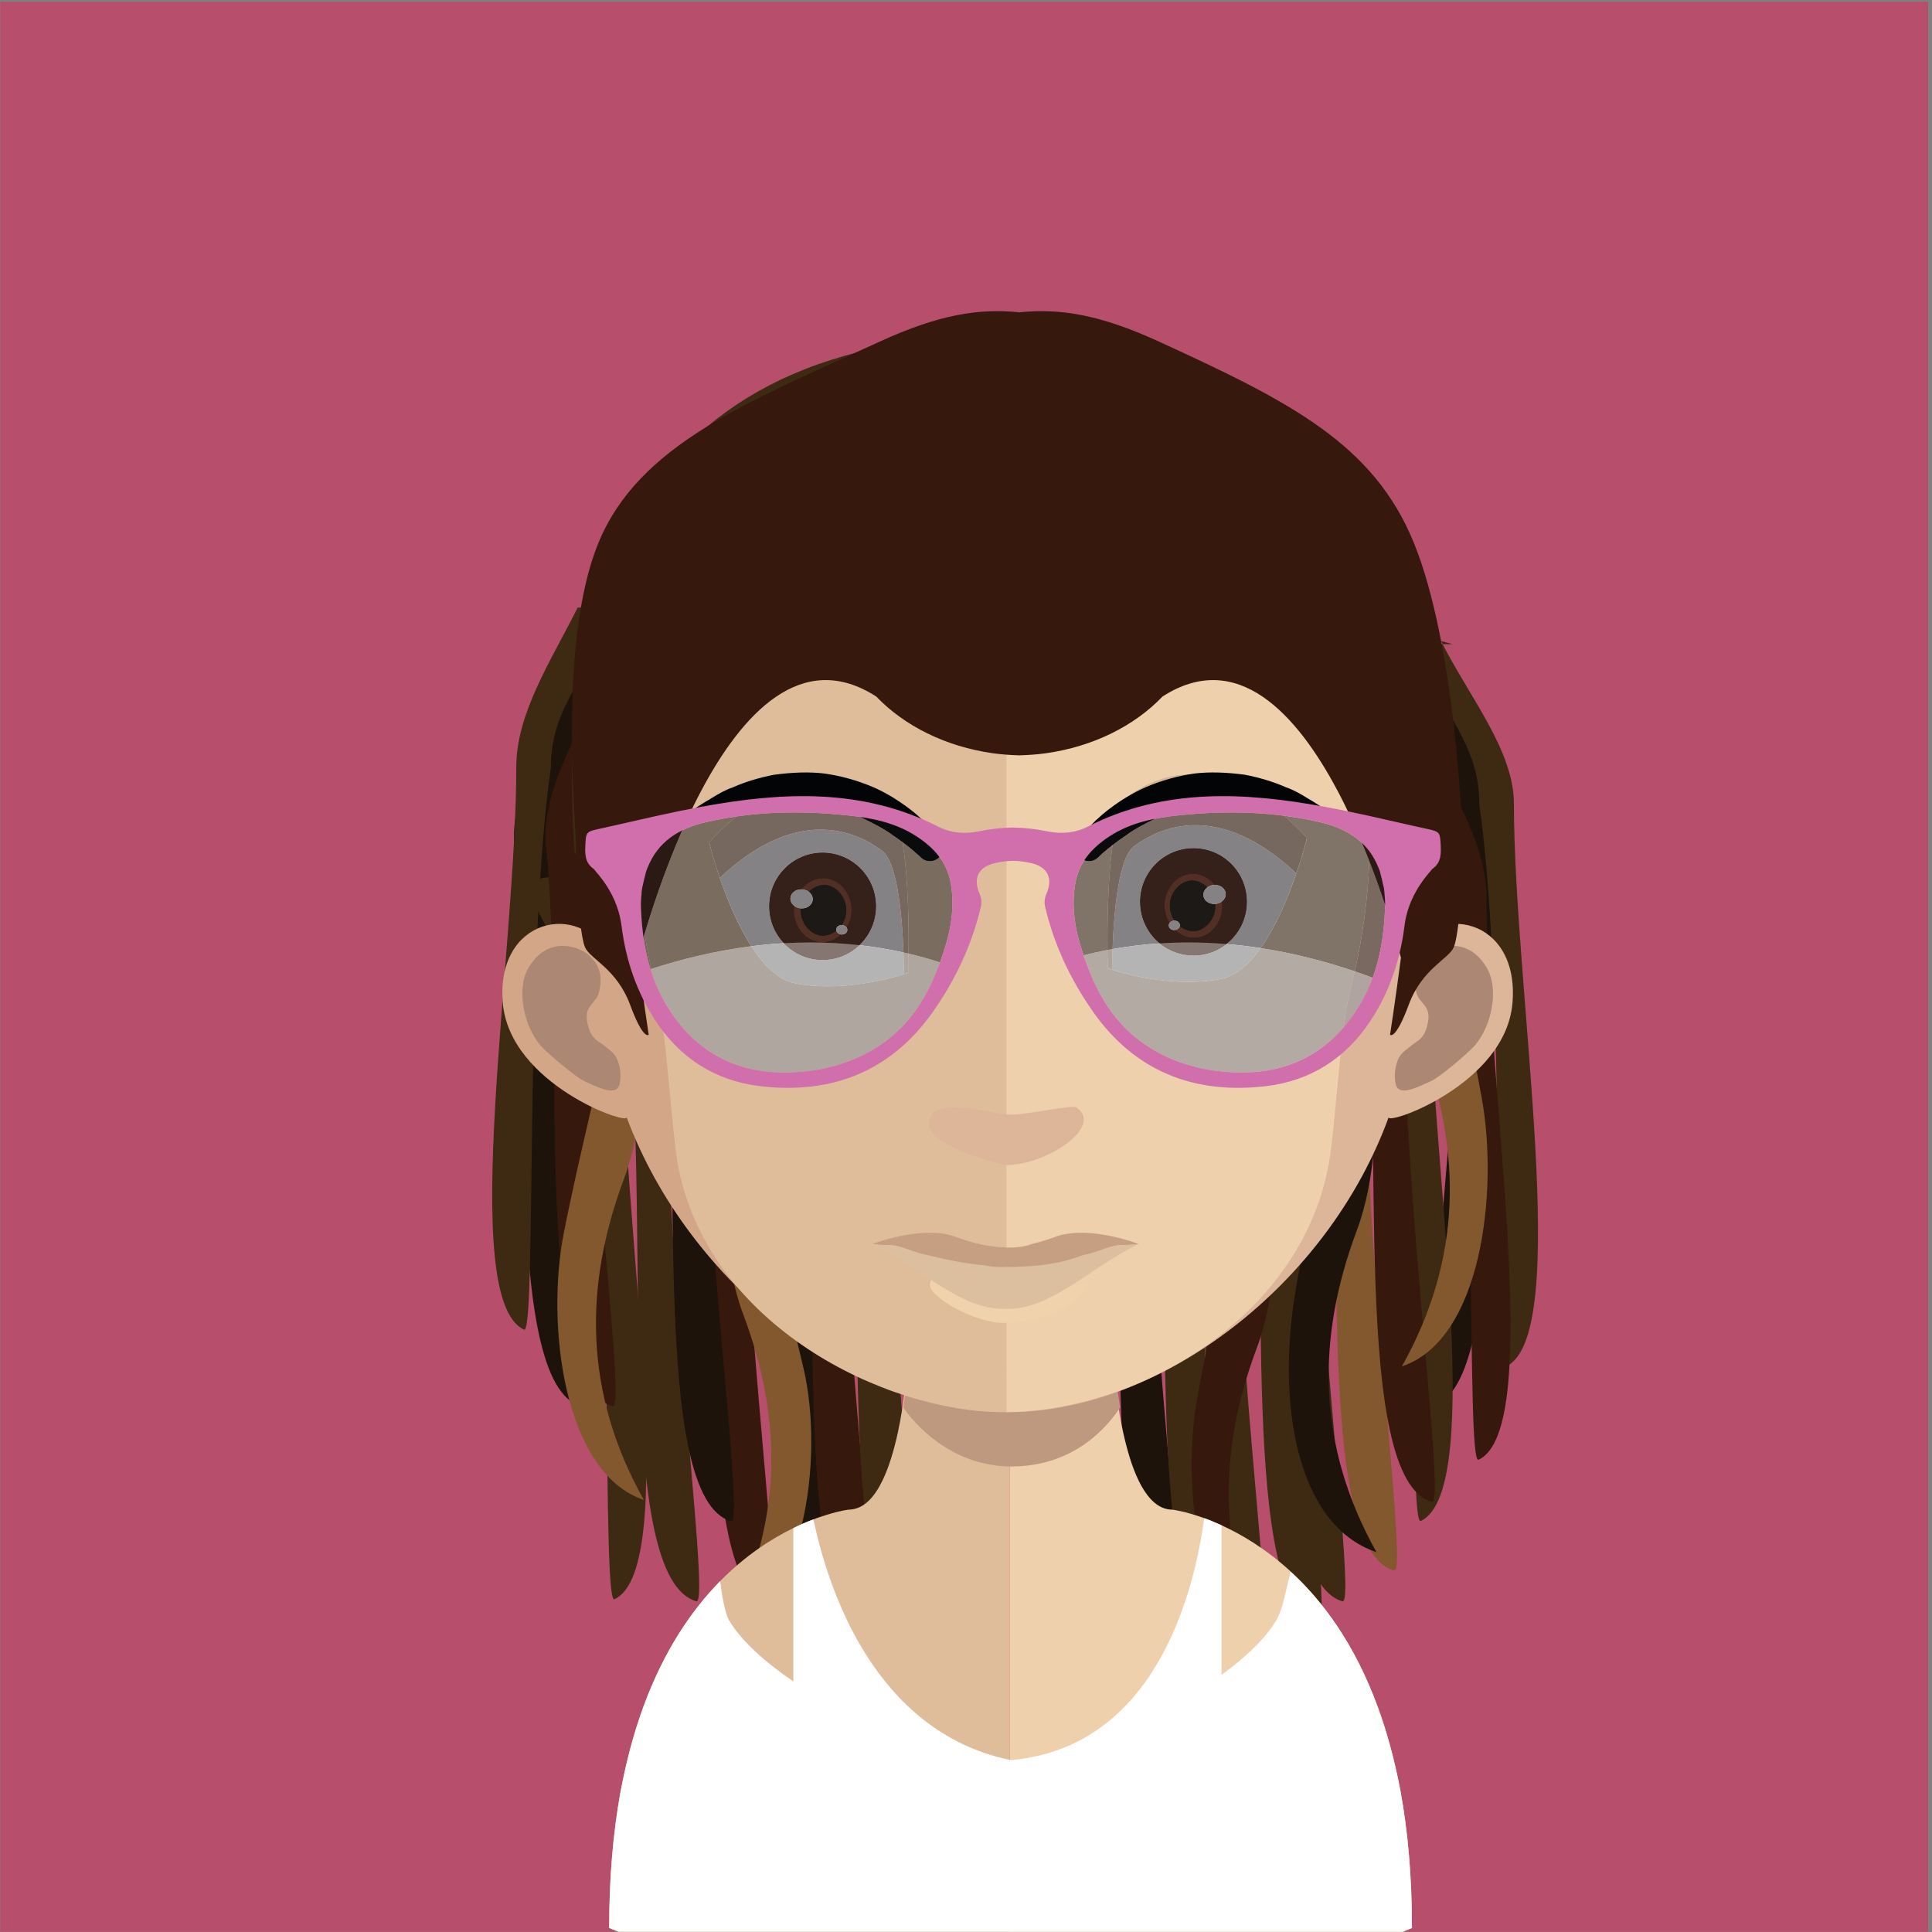 <?xml version="1.0" encoding="UTF-8" standalone="no"?><!DOCTYPE svg PUBLIC "-//W3C//DTD SVG 1.1//EN" "http://www.w3.org/Graphics/SVG/1.1/DTD/svg11.dtd"><svg width="100%" height="100%" viewBox="0 0 300 300" version="1.1" xmlns="http://www.w3.org/2000/svg" xmlns:xlink="http://www.w3.org/1999/xlink" xml:space="preserve" style="fill-rule:evenodd;clip-rule:evenodd;stroke-linejoin:round;stroke-miterlimit:1.414;"><rect x="0" y="0" width="300" height="300" fill="#808080" stroke="none"/><g id="_25"><rect x="0.04" y="0.275" width="299.359" height="299.705" style="fill:#b74f6c;fill-rule:nonzero;"/><path d="M88.47,105.86c-3.99,8.74 -9.4,17.49 -8.57,25.74c2.97,28.92 -2.25,83.21 10.34,86.78c2.41,0.7 -5.93,-57.84 -4.07,-87.26c-0.85,-8.24 3.57,-12.88 7.54,-21.63c-0.43,-4.14 -0.43,-4.14 -5.24,-3.63Z" style="fill:#1d130b;fill-rule:nonzero;"/><path d="M224.16,105.86c3.99,8.74 9.4,17.49 8.55,25.74c-2.97,28.92 2.24,83.21 -10.33,86.78c-2.4,0.7 5.94,-57.84 4.06,-87.26c0.86,-8.24 -3.55,-12.88 -7.54,-21.63c0.42,-4.14 0.42,-4.14 5.26,-3.63Z" style="fill:#1d130b;fill-rule:nonzero;"/><path d="M89.7,94.344c-4.17,8.306 -9.53,16.436 -9.53,24.736c0,29.07 -9.17,82.55 1.2,87.39c1.99,0.93 0,-58.16 4.16,-87.22c0,-8.3 4.17,-12.44 8.31,-20.766c0,-4.14 0,-4.14 -4.14,-4.14Z" style="fill:#3e2a12;fill-rule:nonzero;"/><path d="M223.77,99.542c4.14,8.328 11.31,16.938 11.31,25.238c0,29.06 9.17,82.53 -1.2,87.39c-2.01,0.9 0,-58.16 -4.17,-87.22c0,-8.3 -4.14,-12.46 -8.3,-20.76c0,-4.163 0,-4.163 4.16,-4.163" style="fill:#3e2a12;fill-rule:nonzero;"/><path d="M212.31,124.06c4.16,8.33 9.52,16.46 9.52,24.76c0,29.06 9.17,82.53 -1.22,87.36c-1.99,0.93 0,-58.13 -4.14,-87.19c0,-8.3 -4.16,-12.46 -8.3,-20.76c0,-4.17 0,-4.17 4.14,-4.17Z" style="fill:#3e2a12;fill-rule:nonzero;"/><path d="M87.1,136.21c4.16,8.3 9.53,16.45 9.53,24.75c0,29.07 9.16,82.53 -1.21,87.37c-2.01,0.92 0,-58.13 -4.16,-87.2c0,-8.3 -4.16,-12.46 -8.3,-20.76c0,-4.16 0,-4.16 4.14,-4.16Z" style="fill:#3e2a12;fill-rule:nonzero;"/><path d="M221.29,114.56c4.16,8.3 9.52,16.43 9.52,24.76c0,29.06 9.17,82.52 -1.22,87.35c-1.99,0.94 0,-58.12 -4.14,-87.19c0,-8.32 -4.16,-12.46 -8.31,-20.76c0,-4.16 0,-4.16 4.15,-4.16Z" style="fill:#36180c;fill-rule:nonzero;"/><path d="M93.35,105.86c-3.99,8.74 -9.4,17.49 -8.55,25.74c2.97,28.92 -2.27,83.21 10.35,86.78c2.41,0.7 -5.96,-57.84 -4.11,-87.26c-0.84,-8.24 3.58,-12.88 7.57,-21.63c-0.42,-4.14 -0.42,-4.14 -5.26,-3.63Z" style="fill:#36180c;fill-rule:nonzero;"/><path d="M106.36,136.12c-3.99,8.77 -9.42,17.49 -8.58,25.75c2.98,28.94 -2.23,83.2 10.35,86.78c2.41,0.69 -5.93,-57.82 -4.07,-87.24c-0.85,-8.26 3.55,-12.88 7.54,-21.65c-0.43,-4.12 -0.43,-4.12 -5.24,-3.64Z" style="fill:#3e2a12;fill-rule:nonzero;"/><path d="M117.85,136.99c-3.97,8.77 -9.4,17.49 -8.55,25.75c2.98,28.92 -2.24,83.2 10.35,86.77c2.4,0.7 -5.96,-57.83 -4.08,-87.24c-0.87,-8.26 3.55,-12.88 7.54,-21.65c-0.42,-4.11 -0.42,-4.11 -5.26,-3.63Z" style="fill:#36180c;fill-rule:nonzero;"/><path d="M214.71,131.37c-3.98,8.75 -9.39,17.49 -8.55,25.75c2.98,28.92 -2.24,83.21 10.33,86.77c2.41,0.68 -5.93,-57.83 -4.05,-87.26c-0.87,-8.25 3.54,-12.88 7.54,-21.63c-0.42,-4.13 -0.42,-4.13 -5.27,-3.63Z" style="fill:#83582e;fill-rule:nonzero;"/><path d="M111.73,123.68c-4,8.75 -9.4,17.49 -8.56,25.75c2.98,28.92 -2.26,83.21 10.35,86.78c2.41,0.69 -5.96,-57.84 -4.1,-87.26c-0.84,-8.24 3.57,-12.89 7.56,-21.63c-0.42,-4.14 -0.42,-4.14 -5.25,-3.64Z" style="fill:#1d130b;fill-rule:nonzero;"/><path d="M203.02,139.9c-4,8.77 -9.4,17.51 -8.56,25.75c2.98,28.94 -2.24,83.2 10.35,86.8c2.41,0.67 -5.94,-57.84 -4.08,-87.26c-0.86,-8.26 3.55,-12.89 7.55,-21.65c-0.43,-4.12 -0.43,-4.12 -5.26,-3.64Z" style="fill:#3e2a12;fill-rule:nonzero;"/><path d="M206.69,136.12c-3.99,8.77 -9.42,17.49 -8.56,25.75c2.96,28.94 -2.25,83.2 10.33,86.78c2.41,0.69 -5.93,-57.82 -4.07,-87.24c-0.84,-8.26 3.57,-12.88 7.54,-21.65c-0.42,-4.12 -0.42,-4.12 -5.24,-3.64Z" style="fill:#3e2a12;fill-rule:nonzero;"/><path d="M194.42,144.32c-3.97,8.77 -9.4,17.49 -8.53,25.75c2.95,28.94 -2.26,83.2 10.33,86.79c2.4,0.68 -5.94,-57.85 -4.08,-87.26c-0.85,-8.26 3.57,-12.88 7.56,-21.65c-0.44,-4.12 -0.44,-4.12 -5.28,-3.63Z" style="fill:#3e2a12;fill-rule:nonzero;"/><path d="M129.78,144.32c-3.99,8.77 -9.4,17.49 -8.55,25.75c2.98,28.94 -2.24,83.2 10.35,86.79c2.41,0.68 -5.95,-57.85 -4.08,-87.26c-0.84,-8.26 3.57,-12.88 7.55,-21.65c-0.43,-4.12 -0.43,-4.12 -5.27,-3.63Z" style="fill:#1d130b;fill-rule:nonzero;"/><path d="M133.4,141.72c-4,8.77 -9.4,17.49 -8.56,25.75c2.98,28.94 -2.24,83.2 10.33,86.77c2.41,0.7 -5.94,-57.81 -4.08,-87.23c-0.84,-8.26 3.57,-12.89 7.56,-21.65c-0.41,-4.12 -0.41,-4.12 -5.25,-3.64Z" style="fill:#36180c;fill-rule:nonzero;"/><path d="M140.35,141.72c-4,8.77 -9.4,17.49 -8.58,25.75c3,28.94 -2.22,83.2 10.35,86.77c2.41,0.7 -5.93,-57.81 -4.08,-87.23c-0.84,-8.26 3.57,-12.89 7.56,-21.65c-0.42,-4.12 -0.42,-4.12 -5.25,-3.64Z" style="fill:#3e2a12;fill-rule:nonzero;"/><path d="M181.11,141.72c-3.99,8.77 -9.4,17.49 -8.55,25.75c2.98,28.94 -2.24,83.2 10.33,86.77c2.42,0.7 -5.94,-57.81 -4.08,-87.23c-0.85,-8.26 3.57,-12.89 7.56,-21.65c-0.42,-4.12 -0.42,-4.12 -5.26,-3.64Z" style="fill:#1d130b;fill-rule:nonzero;"/><path d="M188.1,141.72c-3.97,8.77 -9.4,17.49 -8.53,25.75c2.96,28.94 -2.26,83.2 10.33,86.77c2.41,0.7 -5.94,-57.81 -4.08,-87.23c-0.84,-8.26 3.57,-12.89 7.56,-21.65c-0.44,-4.12 -0.44,-4.12 -5.28,-3.64Z" style="fill:#3e2a12;fill-rule:nonzero;"/><path d="M220.57,120.71c-3.97,8.76 -9.4,17.48 -8.54,25.74c2.96,28.92 -2.26,83.21 10.33,86.77c2.41,0.7 -5.93,-57.83 -4.07,-87.23c-0.85,-8.26 3.57,-12.89 7.56,-21.65c-0.44,-4.12 -0.44,-4.12 -5.28,-3.63Z" style="fill:#36180c;fill-rule:nonzero;"/><path d="M96.88,120.79c3.1,24.92 -4.35,45.41 -9.32,70.61c-2.85,14.37 0,37.37 12.42,41.51c-9.32,-16.6 -9.32,-33.2 -3.1,-49.83c6.21,-16.6 0,-37.37 6.21,-58.13c0,-4.16 -3.11,-4.16 -6.21,-4.16Z" style="fill:#83582e;fill-rule:nonzero;"/><path d="M210.64,128.88c3.1,24.92 -4.77,45.33 -9.31,70.61c-3.3,18.32 0,37.37 12.41,41.53c-9.31,-16.62 -9.31,-33.22 -3.1,-49.83c6.23,-16.62 0,-37.39 6.23,-58.15c0,-4.16 -3.13,-4.16 -6.23,-4.16Z" style="fill:#1d130b;fill-rule:nonzero;"/><path d="M195.11,147.15c3.11,24.93 -4.87,45.31 -9.31,70.59c-2.21,12.51 0,37.37 12.42,41.53c-9.31,-16.6 -9.31,-33.23 -3.11,-49.83c6.22,-16.6 0,-37.36 6.22,-58.15c0,-4.14 -3.11,-4.14 -6.22,-4.14Z" style="fill:#36180c;fill-rule:nonzero;"/><path d="M220.8,100.049c-3.11,24.901 4.79,45.311 9.31,70.591c2.56,14.32 0,37.36 -12.42,41.53c9.32,-16.63 9.32,-33.23 3.11,-49.83c-6.21,-16.63 0,-37.39 -6.21,-58.15c0,-4.141 3.1,-4.141 6.21,-4.141Z" style="fill:#83582e;fill-rule:nonzero;"/><path d="M115.42,141.83c-3.1,24.9 3.46,45.58 9.34,70.59c3.34,14.28 0,37.37 -12.44,41.53c9.33,-16.63 9.33,-33.23 3.1,-49.83c-6.21,-16.62 0,-37.39 -6.21,-58.15c0,-4.14 3.11,-4.14 6.21,-4.14Z" style="fill:#83582e;fill-rule:nonzero;"/><path d="M224.43,132.51c-1.24,1.21 -5.47,1.25 -9.42,9.17c-2.43,4.86 -4.29,5.32 -4.29,5.32c0,0 3.06,-19.81 3.06,-25.32c0,-5.49 -17.57,-46.258 -27.35,-49.555c-9.84,-3.231 -18.64,7.731 -29.21,7.731l-0.82,0c-10.33,-0.213 -19.52,-10.922 -29.19,-7.731c-9.8,3.297 -27.36,44.065 -27.36,49.555c0,5.51 3.07,25.32 3.07,25.32c0,0 -3.09,-1.28 -5.39,-6.19c-3.99,-8.47 -6.91,-7.15 -8.3,-8.36c-2.62,-34.342 5.56,-80.369 67.08,-80.369l0.34,0c61.87,0 70.49,46.085 67.78,80.429Z" style="fill:#3e2a12;fill-rule:nonzero;"/><path d="M156.78,187.35l0,112.62l-60.71,0c-0.99,-0.39 -1.48,-0.59 -1.48,-0.59c0,-7.9 0.63,-14.84 1.72,-20.93c0.93,-5 2.14,-9.46 3.58,-13.39c3.21,-8.77 7.51,-15.04 11.94,-19.55c3.93,-3.99 7.96,-6.58 11.36,-8.23c1.11,-0.55 2.16,-1 3.12,-1.35c0.33,-0.13 0.64,-0.25 0.95,-0.35c0.37,-0.13 0.7,-0.23 1.03,-0.33c2.14,-0.68 3.45,-0.83 3.45,-0.83c0.23,0 0.44,-0.02 0.66,-0.06c1.92,-0.31 3.46,-1.97 4.71,-4.63c0.93,-1.97 1.71,-4.5 2.33,-7.4c0.25,-1.16 0.45,-2.29 0.66,-3.54c0.28,-2.08 0.57,-4.26 0.84,-6.55c0.08,-1.37 0.23,-2.71 0.39,-4.15c0.54,-6.89 0.68,-14.44 0.68,-21.58c0,0 8.17,0.84 14.77,0.84Z" style="fill:#e0bd9a;fill-rule:nonzero;"/><path d="M219.25,299.38c0,0 -0.54,0.2 -1.44,0.59l-61.03,0l0,-112.62l0.17,0c6.56,0 14.81,-0.84 14.81,-0.84c0,7.09 0.14,14.52 0.7,21.43c0.14,1.34 0.29,2.72 0.39,4.06c0.25,2.38 0.54,4.61 0.89,6.71l0,0.04c0.1,0.94 0.28,1.79 0.45,2.67c0.6,2.92 1.32,5.51 2.2,7.57c1.09,2.57 2.43,4.36 4.03,5.08c0.52,0.23 1.05,0.35 1.63,0.35c0,0 1.93,0.23 4.94,1.32c0.28,0.1 0.57,0.21 0.88,0.33c0.17,0.06 0.33,0.12 0.49,0.21c0.44,0.16 0.87,0.37 1.32,0.57c3.13,1.42 6.89,3.66 10.68,7.12l0,0.02c4.98,4.55 9.98,11.23 13.58,21.07c1.4,3.81 2.59,8.11 3.5,12.9c1.15,6.21 1.81,13.31 1.81,21.42Z" style="fill:#efd0ad;fill-rule:nonzero;"/><path d="M173.93,218.49l0,0.05c-1.53,2.37 -6.67,9.17 -16.85,9.17l-0.1,0c-9.63,-0.05 -15.27,-7.05 -16.7,-9.12c0.3,-2.07 0.59,-4.24 0.84,-6.5c0.1,-1.33 0.25,-2.71 0.4,-4.14c4.69,1.18 9.83,1.92 15.26,2.02l0.2,0c5.64,-0.1 10.82,-0.89 15.67,-2.17c0.14,1.33 0.29,2.71 0.39,4.04c0.25,2.37 0.55,4.58 0.89,6.65Z" style="fill:#be987f;fill-rule:nonzero;"/><path d="M156.29,59.017c-64.34,0 -64.68,53.943 -61.82,89.273c-4.39,-8.38 -17.49,-5.82 -16.4,7.39c1.04,12.71 19.74,19.19 19.22,17.78c9.74,26.13 35.53,45.82 59,45.82l0.49,0l0,-160.263l-0.49,0Z" style="fill:#d2a686;fill-rule:nonzero;"/><path d="M82.17,150.11c3.16,-5.12 8.1,-2.91 9.29,-1.77c1.29,1.23 2.32,2.81 1.53,5.81c-0.44,1.72 -2.22,1.87 -1.83,4.43c0.5,2.91 1.83,3.06 2.62,3.75c0.74,0.64 1.68,1.13 2.13,2.36c0.49,1.24 0.54,2.52 0.29,3.65c-0.49,2.07 -3.5,0.39 -5.53,-0.49c-1.33,-0.64 -5.58,-4.24 -6.67,-5.42c-2.67,-3.06 -3.95,-8.97 -1.83,-12.32Z" style="fill:#ac8774;fill-rule:nonzero;"/><path d="M156.64,59.017c64.33,0 64.68,53.943 61.86,89.273c4.4,-8.38 17.45,-5.82 16.36,7.39c-0.99,12.71 -19.74,19.19 -19.22,17.78c-9.49,26.13 -35.53,45.82 -59,45.82c-0.15,0 -0.35,0 -0.35,0l-0.15,-160.263c0,0 0.35,0 0.5,0Z" style="fill:#ddb598;fill-rule:nonzero;"/><path d="M230.76,150.11c-3.17,-5.12 -8.06,-2.91 -9.29,-1.77c-1.29,1.23 -2.28,2.81 -1.53,5.81c0.44,1.72 2.22,1.87 1.82,4.43c-0.49,2.91 -1.82,3.06 -2.57,3.75c-0.74,0.64 -1.73,1.13 -2.17,2.36c-0.45,1.24 -0.54,2.52 -0.3,3.65c0.5,2.07 3.51,0.39 5.54,-0.49c1.38,-0.64 5.58,-4.24 6.67,-5.42c2.72,-3.06 3.95,-8.97 1.83,-12.32Z" style="fill:#ac8774;fill-rule:nonzero;"/><path d="M155.78,74.24c-21.14,0 -36.66,6.158 -46,18.278c-13.09,17.002 -12.6,42.912 -7.81,61.532c1.49,5.72 2.28,21.04 3.26,26.66c4.6,25.17 32.32,38.57 50.55,38.57c0,0 0.35,0 0.5,0l0,-145.04c-0.15,0 -0.3,0 -0.3,0l-0.2,0Z" style="fill:#e0bd9a;fill-rule:nonzero;"/><path d="M201.74,92.567c-9.29,-12.07 -24.61,-18.229 -45.46,-18.327l0,145.04c20.85,-0.24 45.8,-14.93 50.05,-38.57c1.04,-5.62 1.78,-20.94 3.27,-26.66c4.84,-18.57 5.33,-44.44 -7.86,-61.483Z" style="fill:#efd0ad;fill-rule:nonzero;"/><path d="M156.47,190.83" style="fill:#bc917b;fill-rule:nonzero;"/><path d="M156.47,190.83" style="fill:#bc917b;fill-rule:nonzero;"/><path d="M152.9,193.57c-0.1,-0.02 -0.2,-0.04 -0.3,-0.06c0.1,0.02 0.19,0.04 0.3,0.06Z" style="fill:#bc917b;fill-rule:nonzero;"/><path d="M156.47,193.38" style="fill:#bc917b;fill-rule:nonzero;"/><path d="M152.12,193.39c-0.09,-0.02 -0.18,-0.05 -0.27,-0.07l-0.01,0c0,0 0.1,0.03 0.28,0.07Z" style="fill:#bc917b;fill-rule:nonzero;"/><path d="M156.47,193.38" style="fill:#bc917b;fill-rule:nonzero;"/><path d="M144.28,174.75c-0.25,-5.01 9.17,-1.83 12.28,-1.67c2.45,0.13 9.92,-1.58 10.56,-1.14c4.4,2.97 -4.65,8.96 -10.72,8.96c-1.61,0 -11.98,-3.12 -12.12,-6.15Z" style="fill:#ddb598;fill-rule:nonzero;"/><path d="M138.32,74.602l-0.27,0.268l0.04,0.09c0.09,-0.135 0.14,-0.269 0.23,-0.358Z" style="fill:#432e1b;fill-rule:nonzero;"/><path d="M97.35,125.71" style="fill:#432e1b;fill-rule:nonzero;"/><path d="M156.74,193.4" style="fill:#ba907b;fill-rule:nonzero;"/><path d="M156.74,193.4" style="fill:#ba907b;fill-rule:nonzero;"/><path d="M153.08,190.63c-0.1,-0.02 -0.21,-0.05 -0.31,-0.07c0.1,0.02 0.19,0.04 0.31,0.07Z" style="fill:#ba907b;fill-rule:nonzero;"/><path d="M156.74,190.43" style="fill:#ba907b;fill-rule:nonzero;"/><path d="M152.27,190.45c-0.09,-0.03 -0.18,-0.06 -0.27,-0.08l-0.01,0c0,0 0.1,0.03 0.28,0.08Z" style="fill:#ba907b;fill-rule:nonzero;"/><path d="M156.74,190.43" style="fill:#ba907b;fill-rule:nonzero;"/><path d="M110.13,130.85c0,0 4.9,20.2 13.33,21.85c8.43,1.64 17.55,-1.63 17.55,-1.63c0,0 0.87,-23.74 -3.45,-26.84c-4.31,-3.12 -14.25,-7.62 -27.43,6.62Z" style="fill:#fff;fill-rule:nonzero;"/><path d="M141.02,151.01c0,0 -0.2,0.05 -0.63,0.23c-0.11,-7.28 -0.78,-17.28 -3.47,-19.19c-4.01,-2.95 -13.05,-7.09 -25.14,4.24c-1.1,-3.13 -1.65,-5.5 -1.65,-5.5c13.21,-14.27 23.16,-9.77 27.44,-6.66c4.32,3.12 3.45,26.88 3.45,26.88Z" style="fill:#d6b496;fill-rule:nonzero;"/><path d="M136.03,140.72c0,4.6 -3.71,8.32 -8.3,8.32c-4.58,0 -8.29,-3.72 -8.29,-8.32c0,-4.59 3.71,-8.32 8.29,-8.32c4.59,0 8.3,3.73 8.3,8.32Z" style="fill:#482315;fill-rule:nonzero;"/><path d="M127.35,146.26c-2.4,-0.2 -4.23,-2.62 -4.02,-5.29c0.22,-2.66 2.43,-4.75 4.82,-4.55c2.4,0.2 4.23,2.62 4.02,5.29c-0.22,2.66 -2.43,4.75 -4.82,4.55Z" style="fill:#7e3a22;fill-rule:nonzero;"/><path d="M127.56,145.3c-1.67,-0.14 -3.4,-1.98 -3.22,-4.24c0.19,-2.26 2.19,-3.79 3.86,-3.66c1.67,0.15 3.39,1.99 3.21,4.25c-0.18,2.26 -2.19,3.79 -3.85,3.65Z" style="fill:#211a10;fill-rule:nonzero;"/><path d="M126.21,139.72c-0.07,0.82 -0.91,1.42 -1.87,1.34c-0.96,-0.08 -1.68,-0.81 -1.61,-1.62c0.07,-0.83 0.9,-1.42 1.85,-1.34c0.97,0.07 1.69,0.8 1.63,1.62Z" style="fill:#fff;fill-rule:nonzero;"/><path d="M131.58,144.45c-0.03,0.41 -0.45,0.71 -0.93,0.67c-0.48,-0.04 -0.84,-0.41 -0.81,-0.82c0.04,-0.4 0.46,-0.7 0.93,-0.66c0.48,0.04 0.85,0.4 0.81,0.81Z" style="fill:#fff;fill-rule:nonzero;"/><path d="M156.88,190.35" style="fill:#ba907b;fill-rule:nonzero;"/><path d="M156.88,190.35" style="fill:#ba907b;fill-rule:nonzero;"/><path d="M153.21,193.01c-0.1,-0.02 -0.21,-0.04 -0.31,-0.07c0.1,0.03 0.19,0.05 0.31,0.07Z" style="fill:#ba907b;fill-rule:nonzero;"/><path d="M156.88,192.81" style="fill:#ba907b;fill-rule:nonzero;"/><path d="M152.41,192.83c-0.1,-0.03 -0.19,-0.05 -0.28,-0.08l-0.01,0.01c0,0 0.11,0.03 0.29,0.07Z" style="fill:#ba907b;fill-rule:nonzero;"/><path d="M156.88,192.81" style="fill:#ba907b;fill-rule:nonzero;"/><path d="M156.76,189.97" style="fill:#bc917b;fill-rule:nonzero;"/><path d="M156.76,189.97" style="fill:#bc917b;fill-rule:nonzero;"/><path d="M152.83,192.44c-0.11,-0.02 -0.22,-0.05 -0.33,-0.07c0.11,0.02 0.21,0.04 0.33,0.07Z" style="fill:#bc917b;fill-rule:nonzero;"/><path d="M156.76,192.23" style="fill:#bc917b;fill-rule:nonzero;"/><path d="M151.97,192.25c-0.1,-0.03 -0.2,-0.06 -0.3,-0.09l-0.01,0.01c0,0 0.12,0.03 0.31,0.08Z" style="fill:#bc917b;fill-rule:nonzero;"/><path d="M156.76,192.23" style="fill:#bc917b;fill-rule:nonzero;"/><path d="M156.51,189.13" style="fill:#bc917b;fill-rule:nonzero;"/><path d="M156.51,189.13" style="fill:#bc917b;fill-rule:nonzero;"/><path d="M152.59,191.59c-0.12,-0.02 -0.23,-0.04 -0.34,-0.07c0.11,0.03 0.21,0.05 0.34,0.07Z" style="fill:#bc917b;fill-rule:nonzero;"/><path d="M156.51,191.38" style="fill:#bc917b;fill-rule:nonzero;"/><path d="M151.72,191.4c-0.1,-0.03 -0.19,-0.05 -0.29,-0.08l-0.02,0c0,0 0.12,0.03 0.31,0.08Z" style="fill:#bc917b;fill-rule:nonzero;"/><path d="M156.51,191.38" style="fill:#bc917b;fill-rule:nonzero;"/><path d="M157.15,188.91" style="fill:#bc917b;fill-rule:nonzero;"/><path d="M157.15,188.91" style="fill:#bc917b;fill-rule:nonzero;"/><path d="M153.36,191.48c-0.11,-0.02 -0.22,-0.04 -0.33,-0.07c0.11,0.02 0.2,0.04 0.33,0.07Z" style="fill:#bc917b;fill-rule:nonzero;"/><path d="M157.15,191.27" style="fill:#bc917b;fill-rule:nonzero;"/><path d="M152.52,191.29c-0.1,-0.02 -0.19,-0.05 -0.29,-0.08l-0.01,0.01c0,0 0.11,0.03 0.3,0.07Z" style="fill:#bc917b;fill-rule:nonzero;"/><path d="M157.15,191.27" style="fill:#bc917b;fill-rule:nonzero;"/><path d="M202.94,130.16c0,0 -4.91,20.2 -13.34,21.85c-8.43,1.65 -17.55,-1.63 -17.55,-1.63c0,0 -0.87,-23.74 3.45,-26.84c4.31,-3.11 14.25,-7.61 27.44,6.62Z" style="fill:#fff;fill-rule:nonzero;"/><path d="M172.04,150.32c0,0 0.2,0.05 0.63,0.24c0.11,-7.28 0.78,-17.28 3.47,-19.2c4.01,-2.94 13.05,-7.08 25.14,4.24c1.1,-3.13 1.65,-5.5 1.65,-5.5c-13.21,-14.26 -23.16,-9.77 -27.44,-6.65c-4.32,3.11 -3.45,26.87 -3.45,26.87Z" style="fill:#d6b496;fill-rule:nonzero;"/><path d="M177.03,140.03c0,4.6 3.72,8.32 8.3,8.32c4.58,0 8.29,-3.72 8.29,-8.32c0,-4.59 -3.71,-8.32 -8.29,-8.32c-4.58,0 -8.3,3.73 -8.3,8.32Z" style="fill:#482315;fill-rule:nonzero;"/><path d="M185.71,145.57c2.4,-0.19 4.24,-2.62 4.02,-5.28c-0.22,-2.67 -2.42,-4.76 -4.82,-4.55c-2.4,0.19 -4.23,2.62 -4.02,5.28c0.22,2.67 2.43,4.76 4.82,4.55Z" style="fill:#7e3a22;fill-rule:nonzero;"/><path d="M185.5,144.61c1.67,-0.14 3.4,-1.97 3.22,-4.23c-0.19,-2.27 -2.19,-3.8 -3.86,-3.66c-1.67,0.14 -3.39,1.98 -3.21,4.24c0.19,2.26 2.19,3.79 3.85,3.65Z" style="fill:#211a10;fill-rule:nonzero;"/><path d="M186.85,139.04c0.07,0.81 0.91,1.41 1.87,1.33c0.96,-0.08 1.68,-0.81 1.62,-1.62c-0.07,-0.82 -0.9,-1.42 -1.86,-1.34c-0.97,0.08 -1.69,0.81 -1.63,1.63Z" style="fill:#fff;fill-rule:nonzero;"/><path d="M181.48,143.76c0.03,0.41 0.45,0.71 0.93,0.67c0.48,-0.04 0.84,-0.41 0.81,-0.81c-0.04,-0.41 -0.45,-0.71 -0.93,-0.67c-0.48,0.04 -0.85,0.4 -0.81,0.81Z" style="fill:#fff;fill-rule:nonzero;"/><path d="M146.07,130.53c-0.07,-0.1 -1.6,-2.43 -4.72,-4.84c-1.96,-1.5 -3.88,-2.65 -5.87,-3.51c-2.42,-1.02 -5.03,-1.74 -7.55,-2.08c-2.29,-0.26 -4.82,-0.19 -7.77,0.21c-2.25,0.43 -4.45,1.1 -6.32,1.93c-1.33,0.46 -2.38,1.1 -3.23,1.62c-0.32,0.2 -0.61,0.38 -0.91,0.54l-4.03,2.54l4.64,-1.09c0.22,-0.06 0.45,-0.12 0.7,-0.19c0.96,-0.25 2.16,-0.57 3.56,-0.78c0.33,-0.04 0.66,-0.11 1,-0.18c0.58,-0.11 1.19,-0.24 1.82,-0.27c0.7,-0.04 1.43,-0.1 2.18,-0.15l0.97,-0.07c2.57,-0.03 4.74,0.16 6.67,0.61c2.11,0.36 4.27,1.05 6.26,1.97c1.87,0.9 3.67,1.79 5.08,2.82c2.83,1.9 4.41,3.48 4.42,3.5c0.39,0.39 0.91,0.6 1.43,0.6c0.38,0 0.77,-0.11 1.1,-0.33c0.93,-0.62 1.2,-1.88 0.6,-2.79l-0.03,-0.06Z" style="fill:#030405;fill-rule:nonzero;"/><path d="M203.76,124.38c-0.26,-0.14 -0.56,-0.32 -0.88,-0.52c-0.84,-0.52 -1.89,-1.16 -3.19,-1.61c-1.9,-0.84 -4.1,-1.51 -6.38,-1.95c-2.93,-0.39 -5.46,-0.46 -7.75,-0.2c-2.52,0.34 -5.12,1.06 -7.55,2.09c-1.96,0.84 -3.93,2.02 -5.86,3.5c-3.07,2.36 -4.6,4.65 -4.71,4.83l-0.03,0.04c-0.52,0.8 -0.41,1.87 0.26,2.55c0.38,0.39 0.89,0.6 1.43,0.6c0.54,0 1.04,-0.22 1.42,-0.6l0.02,-0.02c0.15,-0.15 1.68,-1.65 4.43,-3.49c1.38,-1.02 3.18,-1.91 5.05,-2.81c1.99,-0.92 4.16,-1.61 6.29,-1.98c1.9,-0.44 4.08,-0.63 6.61,-0.6l1.02,0.07c0.75,0.06 1.47,0.11 2.18,0.16c0.62,0.02 1.22,0.15 1.81,0.26c0.34,0.07 0.67,0.14 1,0.18c1.4,0.21 2.59,0.53 3.55,0.78c0.25,0.07 0.49,0.13 0.71,0.19l4.63,1.09l-4.06,-2.56Z" style="fill:#030405;fill-rule:nonzero;"/><path d="M155.59,198.3" style="fill:#be927b;fill-rule:nonzero;"/><path d="M155.59,198.3" style="fill:#be927b;fill-rule:nonzero;"/><path d="M151.75,195.4c-0.1,-0.02 -0.21,-0.04 -0.32,-0.07c0.11,0.03 0.2,0.05 0.32,0.07Z" style="fill:#be927b;fill-rule:nonzero;"/><path d="M155.59,195.19" style="fill:#be927b;fill-rule:nonzero;"/><path d="M150.91,195.21c-0.1,-0.02 -0.19,-0.05 -0.29,-0.08l-0.01,0.01c0,0 0.11,0.03 0.3,0.07Z" style="fill:#be927b;fill-rule:nonzero;"/><path d="M155.59,195.19" style="fill:#be927b;fill-rule:nonzero;"/><path d="M144.39,199.57c-0.24,-3.25 9.02,0.68 12.06,0.77c2.42,0.08 9.71,-0.48 10.38,-0.74c5.1,-1.91 -0.27,5.43 -10.53,5.82c-4.7,0.19 -11.77,-3.88 -11.91,-5.85Z" style="fill:#f0d2ad;fill-rule:nonzero;"/><path d="M174.54,193.31c-2.52,-0.13 -5.1,1.97 -8.12,1.65c-0.13,-0.06 -0.19,-0.06 -0.32,-0.06c-0.69,-0.12 -1.38,0 -2.13,0.19c-0.94,0.19 -1.89,0.58 -2.78,0.89c-1.51,0.49 -3.21,0.88 -4.96,0.75l0,0.01l-0.1,-0.01l-0.1,0.01l0,-0.01c-1.75,0.13 -3.45,-0.26 -4.96,-0.75c-0.89,-0.31 -1.84,-0.7 -2.78,-0.89c-0.75,-0.19 -1.44,-0.31 -2.13,-0.19c-0.13,0 -0.2,0 -0.32,0.06c-3.02,0.32 -5.6,-1.78 -8.12,-1.65c-0.69,0.06 -1.7,-0.13 -2.26,-0.13c0.12,0.07 0.25,0.13 0.38,0.19c7.16,3.5 13.35,10.07 20.19,9.86l0.2,0c6.84,0.21 13.03,-6.36 20.19,-9.86c0.13,-0.06 0.26,-0.12 0.38,-0.19c-0.56,0 -1.57,0.19 -2.26,0.13Z" style="fill:#dcbf9e;fill-rule:nonzero;"/><path d="M176.64,193.11c0,0 -7.28,-2.82 -12.47,-1.17c0,0 -1.93,0.76 -3.92,1.22c-1.22,0.47 -2.69,0.61 -4.12,0.55c-1.09,-0.04 -2.13,-0.18 -2.98,-0.33c-0.28,-0.04 -0.56,-0.1 -0.85,-0.16c-0.13,-0.03 -0.22,-0.05 -0.33,-0.07c-0.17,-0.04 -0.34,-0.07 -0.51,-0.12c-0.19,-0.05 -0.3,-0.08 -0.3,-0.08l0.01,0c-1.66,-0.45 -3.08,-1.01 -3.08,-1.01c-5.19,-1.65 -12.47,1.17 -12.47,1.17c-0.1,0.04 -0.16,0.07 -0.16,0.07c0.56,0 1.57,0.19 2.26,0.13c2.52,-0.13 5.1,1.97 8.12,1.65c0.12,-0.06 0.19,-0.06 0.32,-0.06c0.69,-0.12 1.38,0 2.13,0.19c0.94,0.19 1.89,0.58 2.78,0.89c1.51,0.49 3.21,0.88 4.96,0.75l0,0.01l0.1,-0.01l0.1,0.01l0,-0.01c1.75,0.13 3.45,-0.26 4.96,-0.75c0.89,-0.31 1.84,-0.7 2.78,-0.89c0.75,-0.19 1.44,-0.31 2.13,-0.19c0.13,0 0.19,0 0.32,0.06c3.02,0.32 5.6,-1.78 8.12,-1.65c0.69,0.06 1.7,-0.13 2.26,-0.13c0,0 -0.06,-0.03 -0.16,-0.07Z" style="fill:#c69f83;fill-rule:nonzero;"/><path d="M143.89,194.82c0.13,0.03 13.66,4.16 24.23,0.09l-1.22,-0.82l-14.29,0l-8.72,0.73Z" style="fill:#c69f83;fill-rule:nonzero;"/><path d="M219.25,299.38c0,0 -0.54,0.2 -1.44,0.59l-121.74,0c-0.99,-0.39 -1.48,-0.59 -1.48,-0.59c0,-7.9 0.63,-14.84 1.72,-20.93c0.93,-5 2.14,-9.46 3.58,-13.39c3.21,-8.77 7.51,-15.04 11.94,-19.55c0.22,1.88 0.7,4.94 1.38,6.09c1.93,3.25 5.63,6.53 9.98,9.49l0,-23.81c1.11,-0.55 2.16,-1 3.12,-1.35c2.22,10.59 9.36,32.91 30.47,37.34l0.21,0.04c22.67,-2.02 28.49,-26.46 30,-37.57c0.28,0.1 0.57,0.21 0.88,0.33c0.17,0.06 0.33,0.12 0.49,0.21c0.44,0.16 0.87,0.37 1.32,0.57l0,23.23c3.68,-2.7 6.81,-5.6 8.5,-8.48c1.07,-1.77 1.54,-5.02 2.22,-7.44l-0.04,-0.17c4.98,4.55 9.98,11.23 13.58,21.07c1.4,3.81 2.59,8.11 3.5,12.9c1.15,6.21 1.81,13.31 1.81,21.42Z" style="fill:#fff;fill-rule:nonzero;"/><path d="M219.58,84.377c-6.27,-15.46 -19.23,-21.99 -39.69,-31.368c-9.1,-4.161 -15.3,-5.166 -21.6,-4.51c-6.29,-0.656 -12.51,0.349 -21.6,4.51c-20.46,9.378 -37.55,15.958 -43.82,31.418c-6.27,15.46 -3.41,43.033 -3.41,47.713c0,4.68 0.57,13.07 1.38,14.95c0.83,1.87 4.9,3.3 7,8.92c2.07,5.62 2.89,4.66 2.89,4.66c0,0 -0.85,-5.61 -1.69,-11.94c0,0 13.84,-55.516 37.03,-40.57c4.34,4.53 10.73,7.77 18.13,8.81c1.34,0.18 2.7,0.28 4.09,0.32c1.39,-0.04 2.76,-0.14 4.09,-0.32c7.41,-1.04 13.8,-4.28 18.13,-8.81c23.19,-14.946 37.03,40.56 37.03,40.56c-0.83,6.34 -1.69,11.95 -1.69,11.95c0,0 0.82,0.96 2.9,-4.66c2.09,-5.62 6.16,-7.05 6.99,-8.92c0.81,-1.88 1.38,-10.27 1.38,-14.95c0,-4.68 -1.27,-32.303 -7.54,-47.763Z" style="fill:#36180c;fill-rule:nonzero;"/><path d="M101.01,150.5c-0.5,-1.61 -0.85,-3.26 -1.09,-4.95c0.05,-0.19 0.11,-0.39 0.17,-0.6c0.3,1.89 0.65,3.73 1.03,5.51c-0.03,0.02 -0.07,0.03 -0.11,0.04Z" style="fill:#766359;fill-rule:nonzero;"/><path d="M101.12,150.46c-0.38,-1.78 -0.73,-3.62 -1.03,-5.51c1.11,-3.72 3.08,-9.76 5.82,-16c1.13,-0.56 2.38,-0.98 3.73,-1.29c1.55,-0.36 3.11,-0.65 4.66,-0.87c-1.35,1.13 -2.74,2.45 -4.17,4c0,0 0.01,0.01 0.01,0.04c0,0.01 -0.01,0.01 -0.01,0.02c0,0 2.32,9.58 6.53,16.08c-5.57,0.71 -10.8,1.99 -15.54,3.53Zm44.84,-1.02c-1.64,-0.53 -3.26,-0.98 -4.88,-1.36c0.05,-4.11 -0.02,-11.74 -0.95,-17.35c1.83,1.36 2.83,2.37 2.84,2.38c0.39,0.39 0.91,0.6 1.43,0.6c0.38,0 0.77,-0.11 1.1,-0.33c0.14,-0.09 0.26,-0.2 0.37,-0.31c0.87,1.16 1.48,2.51 1.76,4.08c0.63,3.6 0.06,7.1 -1.06,10.51c-0.19,0.6 -0.4,1.19 -0.61,1.78Z" style="fill:#7b6c60;fill-rule:nonzero;"/><path d="M140.3,147.91c-2.31,-0.52 -4.6,-0.89 -6.86,-1.15c1.59,-1.51 2.59,-3.66 2.59,-6.04c0,-4.59 -3.71,-8.32 -8.3,-8.32c-4.58,0 -8.29,3.73 -8.29,8.32c0,2.23 0.87,4.25 2.29,5.74c-1.72,0.1 -3.41,0.26 -5.07,0.47c-4.21,-6.5 -6.53,-16.08 -6.53,-16.08c0,-0.01 0.01,-0.01 0.01,-0.02c0.08,0.34 0.63,2.58 1.64,5.46c6.07,-5.68 11.36,-7.47 15.65,-7.47c4.25,0 7.49,1.76 9.49,3.23c2.3,1.63 3.12,9.16 3.38,15.86Z" style="fill:#858285;fill-rule:nonzero;"/><path d="M141.08,148.08c-0.26,-0.06 -0.52,-0.12 -0.78,-0.17c-0.26,-6.7 -1.08,-14.23 -3.38,-15.86c-2,-1.47 -5.24,-3.23 -9.49,-3.23c-4.29,0 -9.58,1.79 -15.65,7.47c-1.01,-2.88 -1.56,-5.12 -1.64,-5.46c0,-0.03 -0.01,-0.04 -0.01,-0.04c1.43,-1.55 2.82,-2.87 4.17,-4c3.02,-0.44 6.04,-0.63 9.08,-0.63c2.67,0 5.35,0.15 8.04,0.43c0.73,0.07 1.47,0.16 2.2,0.27c1.82,0.88 3.56,1.75 4.93,2.75c0.58,0.39 1.1,0.77 1.58,1.12c0.93,5.61 1,13.24 0.95,17.35Z" style="fill:#77685f;fill-rule:nonzero;"/><path d="M133.44,146.76c-2.55,-0.28 -5.07,-0.42 -7.54,-0.42c-0.01,0 -0.02,0 -0.03,0c0,0 -0.01,0 -0.02,0c-1.39,0 -2.76,0.04 -4.12,0.12c-1.42,-1.49 -2.29,-3.51 -2.29,-5.74c0,-4.59 3.71,-8.32 8.29,-8.32c4.59,0 8.3,3.73 8.3,8.32c0,2.38 -1,4.53 -2.59,6.04Zm-10.08,-6.06c-0.01,0.09 -0.02,0.18 -0.03,0.27c-0.21,2.67 1.62,5.09 4.02,5.29c0.11,0.01 0.21,0.01 0.32,0.01c1.06,0 2.07,-0.44 2.87,-1.17c0.03,0.01 0.07,0.01 0.11,0.02c0.03,0 0.06,0 0.09,0c0.44,0 0.81,-0.29 0.84,-0.67c0.02,-0.17 -0.04,-0.33 -0.14,-0.47c0.4,-0.66 0.66,-1.44 0.73,-2.27c0.21,-2.67 -1.62,-5.09 -4.02,-5.29c-0.1,-0.01 -0.21,-0.01 -0.32,-0.01c-1.29,0 -2.5,0.65 -3.34,1.68c-0.03,0 -0.05,0 -0.08,0c-0.88,0 -1.62,0.57 -1.68,1.35c-0.04,0.49 0.21,0.96 0.63,1.26Z" style="fill:#35201a;fill-rule:nonzero;"/><path d="M127.67,146.27c-0.11,0 -0.21,0 -0.32,-0.01c-2.4,-0.2 -4.23,-2.62 -4.02,-5.29c0.01,-0.09 0.02,-0.18 0.03,-0.27c0.27,0.2 0.61,0.33 0.98,0.36c-0.18,2.26 1.55,4.1 3.22,4.24c0.07,0.01 0.14,0.01 0.21,0.01c0.7,0 1.46,-0.29 2.09,-0.79c0.08,0.28 0.34,0.51 0.68,0.58c-0.8,0.73 -1.81,1.17 -2.87,1.17Zm3.77,-2.29c-0.14,-0.19 -0.39,-0.32 -0.67,-0.34c-0.02,0 -0.05,-0.01 -0.07,-0.01c0.38,-0.55 0.65,-1.23 0.71,-1.98c0.18,-2.26 -1.54,-4.1 -3.21,-4.25c-0.07,0 -0.14,0 -0.21,0c-0.83,0 -1.72,0.39 -2.41,1.06c-0.27,-0.2 -0.62,-0.33 -1,-0.36c-0.03,-0.01 -0.06,-0.01 -0.09,-0.01c0.84,-1.03 2.05,-1.68 3.34,-1.68c0.11,0 0.22,0 0.32,0.01c2.4,0.2 4.23,2.62 4.02,5.29c-0.07,0.83 -0.33,1.61 -0.73,2.27Z" style="fill:#512f24;fill-rule:nonzero;"/><path d="M127.77,145.31c-0.07,0 -0.14,0 -0.21,-0.01c-1.67,-0.14 -3.4,-1.98 -3.22,-4.24c0.06,0 0.12,0.01 0.17,0.01c0.89,0 1.63,-0.58 1.7,-1.35c0.04,-0.49 -0.21,-0.96 -0.63,-1.26c0.69,-0.67 1.58,-1.06 2.41,-1.06c0.07,0 0.14,0 0.21,0c1.67,0.15 3.39,1.99 3.21,4.25c-0.06,0.75 -0.33,1.43 -0.71,1.98l-0.01,0c-0.44,0 -0.81,0.29 -0.85,0.67c0,0.08 0,0.15 0.02,0.22c-0.63,0.5 -1.39,0.79 -2.09,0.79Z" style="fill:#1d1916;fill-rule:nonzero;"/><path d="M124.51,141.07c-0.05,0 -0.11,-0.01 -0.17,-0.01c-0.37,-0.03 -0.71,-0.16 -0.98,-0.36c-0.42,-0.3 -0.67,-0.77 -0.63,-1.26c0.06,-0.78 0.8,-1.35 1.68,-1.35c0.03,0 0.05,0 0.08,0c0.03,0 0.06,0 0.09,0.01c0.38,0.03 0.73,0.16 1,0.36c0.42,0.3 0.67,0.77 0.63,1.26c-0.07,0.77 -0.81,1.35 -1.7,1.35Z" style="fill:#858285;fill-rule:nonzero;"/><path d="M130.74,145.12c-0.03,0 -0.06,0 -0.09,0c-0.04,-0.01 -0.08,-0.01 -0.11,-0.02c-0.34,-0.07 -0.6,-0.3 -0.68,-0.58c-0.02,-0.07 -0.02,-0.14 -0.02,-0.22c0.04,-0.38 0.41,-0.67 0.85,-0.67l0.01,0c0.02,0 0.05,0.01 0.07,0.01c0.28,0.02 0.53,0.15 0.67,0.34c0.1,0.14 0.16,0.3 0.14,0.47c-0.03,0.38 -0.4,0.67 -0.84,0.67Z" style="fill:#858285;fill-rule:nonzero;"/><path d="M144.4,133.71c-0.52,0 -1.04,-0.21 -1.43,-0.6c-0.01,-0.01 -1.01,-1.02 -2.84,-2.38c-0.48,-0.35 -1,-0.73 -1.58,-1.12c-1.37,-1 -3.11,-1.87 -4.93,-2.75c3.07,0.46 6.04,1.27 8.7,3.01c1.41,0.91 2.62,1.95 3.55,3.2c-0.11,0.11 -0.23,0.22 -0.37,0.31c-0.33,0.22 -0.72,0.33 -1.1,0.33Z" style="fill:#090b0c;fill-rule:nonzero;"/><path d="M99.92,145.55c-0.19,-1.37 -0.31,-2.76 -0.37,-4.17c-0.06,-0.86 -0.03,-1.72 0.06,-2.52c0.02,-0.5 0.09,-1 0.22,-1.47c0.13,-0.67 0.29,-1.26 0.41,-1.7c0.02,-0.15 0.07,-0.31 0.13,-0.49l0.09,-0.22c0.03,-0.1 0.05,-0.16 0.05,-0.16l0.01,0c1.09,-2.79 2.96,-4.65 5.39,-5.87c-2.74,6.24 -4.71,12.28 -5.82,16c-0.06,0.21 -0.12,0.41 -0.17,0.6Z" style="fill:#2a1914;fill-rule:nonzero;"/><path d="M213.15,151.82c-0.06,-0.02 -0.12,-0.04 -0.17,-0.06c-0.09,-0.03 -0.18,-0.06 -0.26,-0.1c-0.07,-0.02 -0.14,-0.05 -0.21,-0.07c-0.02,-0.01 -0.04,-0.02 -0.07,-0.03c-0.67,-0.25 -1.36,-0.49 -2.07,-0.73c1.2,-5.33 2.02,-11.16 2.27,-17.13c0.95,2.43 1.76,4.73 2.44,6.78c0,0.3 -0.01,0.6 -0.03,0.9c-0.15,3.63 -0.69,7.14 -1.9,10.44Z" style="fill:#7a6960;fill-rule:nonzero;"/><path d="M210.37,150.83c-4.46,-1.51 -9.38,-2.81 -14.62,-3.61c4.61,-6.47 7.19,-17.06 7.19,-17.06c-0.01,0 -0.02,-0.01 -0.02,-0.02c0.01,-0.03 0.01,-0.04 0.01,-0.04c-1.2,-1.29 -2.37,-2.43 -3.51,-3.43c1.85,0.24 3.7,0.56 5.54,0.99c2.61,0.6 4.84,1.62 6.55,3.26c0.4,0.94 0.77,1.87 1.13,2.78c-0.25,5.97 -1.07,11.8 -2.27,17.13Zm-42.12,-2.49c-0.07,-0.23 -0.15,-0.45 -0.22,-0.68c-1.12,-3.41 -1.69,-6.91 -1.06,-10.51c0.24,-1.35 0.73,-2.53 1.41,-3.58c0.22,0.09 0.47,0.14 0.72,0.14c0.54,0 1.04,-0.22 1.42,-0.6l0.02,-0.02c0.1,-0.1 0.86,-0.84 2.22,-1.9c-0.77,5.53 -0.82,12.51 -0.78,16.32c-1.23,0.24 -2.48,0.51 -3.73,0.83Z" style="fill:#807368;fill-rule:nonzero;"/><path d="M172.75,147.37c0.25,-6.73 1.08,-14.36 3.39,-16.01c2,-1.47 5.25,-3.23 9.5,-3.23c4.28,0 9.58,1.79 15.64,7.47c1.01,-2.88 1.56,-5.11 1.64,-5.46c0,0.01 0.01,0.02 0.02,0.02c0,0 -2.58,10.59 -7.19,17.06c-1.74,-0.27 -3.51,-0.48 -5.32,-0.63c1.94,-1.52 3.19,-3.89 3.19,-6.56c0,-4.59 -3.71,-8.32 -8.29,-8.32c-4.58,0 -8.3,3.73 -8.3,8.32c0,2.61 1.19,4.93 3.06,6.46c-2.42,0.15 -4.86,0.44 -7.34,0.88Z" style="fill:#858285;fill-rule:nonzero;"/><path d="M171.98,147.51c-0.04,-3.81 0.01,-10.79 0.78,-16.32c0.61,-0.47 1.35,-1.01 2.21,-1.59c1.19,-0.88 2.69,-1.66 4.29,-2.44c1.29,-0.26 2.6,-0.44 3.92,-0.57c2.69,-0.28 5.37,-0.43 8.04,-0.43c2.74,0 5.48,0.16 8.2,0.51c1.14,1 2.31,2.14 3.51,3.43c0,0 0,0.01 -0.01,0.04c-0.08,0.35 -0.63,2.58 -1.64,5.46c-6.06,-5.68 -11.36,-7.47 -15.64,-7.47c-4.25,0 -7.5,1.76 -9.5,3.23c-2.31,1.65 -3.14,9.28 -3.39,16.01c-0.25,0.05 -0.51,0.09 -0.77,0.14Z" style="fill:#77685f;fill-rule:nonzero;"/><path d="M190.43,146.59c-1.93,-0.16 -3.9,-0.25 -5.89,-0.25c-0.01,0 -0.02,0 -0.03,0l-0.01,0c-1.46,0 -2.93,0.05 -4.41,0.15c-1.87,-1.53 -3.06,-3.85 -3.06,-6.46c0,-4.59 3.72,-8.32 8.3,-8.32c4.58,0 8.29,3.73 8.29,8.32c0,2.67 -1.25,5.04 -3.19,6.56Zm-7.9,-2.18c0.79,0.73 1.8,1.18 2.86,1.18c0.11,0 0.21,-0.01 0.32,-0.02c2.4,-0.19 4.24,-2.62 4.02,-5.28c-0.01,-0.1 -0.02,-0.19 -0.03,-0.27c0.42,-0.31 0.68,-0.78 0.64,-1.27c-0.07,-0.77 -0.81,-1.35 -1.69,-1.35c-0.03,0 -0.05,0 -0.08,0c-0.84,-1.03 -2.05,-1.68 -3.34,-1.68c-0.11,0 -0.21,0.01 -0.32,0.02c-2.4,0.19 -4.23,2.62 -4.02,5.28c0.07,0.83 0.33,1.61 0.73,2.28c-0.1,0.13 -0.16,0.29 -0.14,0.46c0.03,0.38 0.4,0.67 0.84,0.67c0.03,0 0.06,0 0.09,0c0.04,0 0.08,-0.01 0.12,-0.02Z" style="fill:#35201a;fill-rule:nonzero;"/><path d="M185.39,145.59c-1.06,0 -2.07,-0.45 -2.86,-1.18c0.33,-0.07 0.59,-0.3 0.67,-0.58c0.63,0.51 1.39,0.79 2.09,0.79c0.07,0 0.14,0 0.21,-0.01c1.67,-0.14 3.4,-1.97 3.22,-4.23l0,-0.01c0.37,-0.03 0.71,-0.16 0.98,-0.35c0.01,0.08 0.02,0.17 0.03,0.27c0.22,2.66 -1.62,5.09 -4.02,5.28c-0.11,0.01 -0.21,0.02 -0.32,0.02Zm-3.77,-2.29c-0.4,-0.67 -0.66,-1.45 -0.73,-2.28c-0.21,-2.66 1.62,-5.09 4.02,-5.28c0.11,-0.01 0.21,-0.02 0.32,-0.02c1.29,0 2.5,0.65 3.34,1.68c-0.03,0 -0.06,0.01 -0.09,0.01c-0.38,0.03 -0.73,0.16 -1,0.36c-0.69,-0.67 -1.58,-1.06 -2.41,-1.06c-0.07,0 -0.14,0 -0.21,0.01c-1.67,0.14 -3.39,1.98 -3.21,4.24c0.06,0.76 0.33,1.43 0.71,1.99c-0.02,0 -0.05,0 -0.07,0c-0.28,0.02 -0.52,0.16 -0.67,0.35Z" style="fill:#512f24;fill-rule:nonzero;"/><path d="M185.29,144.62c-0.7,0 -1.46,-0.28 -2.09,-0.79c0.02,-0.07 0.02,-0.14 0.02,-0.21c-0.03,-0.39 -0.4,-0.67 -0.84,-0.67c-0.01,0 -0.01,0 -0.02,0c-0.38,-0.56 -0.65,-1.23 -0.71,-1.99c-0.18,-2.26 1.54,-4.1 3.21,-4.24c0.07,-0.01 0.14,-0.01 0.21,-0.01c0.83,0 1.72,0.39 2.41,1.06c-0.41,0.31 -0.66,0.77 -0.63,1.27c0.07,0.77 0.81,1.34 1.7,1.34c0.05,0 0.11,0 0.17,-0.01l0,0.01c0.18,2.26 -1.55,4.09 -3.22,4.23c-0.07,0.01 -0.14,0.01 -0.21,0.01Z" style="fill:#1d1916;fill-rule:nonzero;"/><path d="M188.55,140.38c-0.89,0 -1.63,-0.57 -1.7,-1.34c-0.03,-0.5 0.22,-0.96 0.63,-1.27c0.27,-0.2 0.62,-0.33 1,-0.36c0.03,0 0.06,-0.01 0.09,-0.01c0.03,0 0.05,0 0.08,0c0.88,0 1.62,0.58 1.69,1.35c0.04,0.49 -0.22,0.96 -0.64,1.27c-0.27,0.19 -0.61,0.32 -0.98,0.35c-0.06,0.01 -0.12,0.01 -0.17,0.01Z" style="fill:#858285;fill-rule:nonzero;"/><path d="M182.32,144.43c-0.44,0 -0.81,-0.29 -0.84,-0.67c-0.02,-0.17 0.04,-0.33 0.14,-0.46c0.15,-0.19 0.39,-0.33 0.67,-0.35l0.09,0c0.44,0 0.81,0.28 0.84,0.67c0,0.07 0,0.14 -0.02,0.21c-0.08,0.28 -0.34,0.51 -0.67,0.58c-0.04,0.01 -0.08,0.02 -0.12,0.02c-0.03,0 -0.06,0 -0.09,0Z" style="fill:#858285;fill-rule:nonzero;"/><path d="M169.1,133.71c-0.25,0 -0.5,-0.05 -0.72,-0.14c0.96,-1.47 2.31,-2.67 3.9,-3.7c2.16,-1.41 4.52,-2.21 6.98,-2.71c-1.6,0.78 -3.1,1.56 -4.29,2.44c-0.86,0.58 -1.6,1.12 -2.21,1.59c-1.36,1.06 -2.12,1.8 -2.22,1.9l-0.02,0.02c-0.38,0.38 -0.88,0.6 -1.42,0.6Z" style="fill:#090b0c;fill-rule:nonzero;"/><path d="M215.08,140.48c-0.68,-2.05 -1.49,-4.35 -2.44,-6.78c-0.36,-0.91 -0.73,-1.84 -1.13,-2.78c1.09,1.03 1.95,2.32 2.57,3.9l0.01,0c0,0 0.02,0.06 0.05,0.16l0.09,0.22c0.06,0.18 0.11,0.34 0.13,0.49c0.12,0.44 0.27,1.03 0.41,1.7c0.13,0.47 0.2,0.97 0.22,1.47c0.06,0.52 0.09,1.06 0.09,1.62Z" style="fill:#2a1914;fill-rule:nonzero;"/><path d="M101.38,151.62c-0.13,-0.37 -0.25,-0.75 -0.37,-1.12c0.04,-0.01 0.08,-0.02 0.11,-0.04c0.09,0.39 0.17,0.78 0.26,1.16Z" style="fill:#ada19a;fill-rule:nonzero;"/><path d="M121.85,166.53c-6.47,0 -12.05,-2.27 -16.34,-7.54c-1.86,-2.3 -3.2,-4.77 -4.13,-7.37c-0.09,-0.38 -0.17,-0.77 -0.26,-1.16c4.74,-1.54 9.97,-2.82 15.54,-3.53c1.9,2.94 4.18,5.25 6.8,5.77c1.69,0.33 3.41,0.46 5.08,0.46c6.64,0 12.47,-2.09 12.47,-2.09c0,0 0,-0.02 0,-0.06l0.01,0c0,0 0.04,-1.13 0.06,-2.93c1.62,0.38 3.25,0.83 4.88,1.36c-1.74,4.77 -4.19,9.12 -8.53,12.3c-3.76,2.75 -8.04,4.2 -12.67,4.65c-0.99,0.1 -1.96,0.14 -2.91,0.14Z" style="fill:#b0a6a0;fill-rule:nonzero;"/><path d="M128.54,153.16c-1.67,0 -3.39,-0.13 -5.08,-0.46c-2.62,-0.52 -4.9,-2.83 -6.8,-5.77c1.66,-0.21 3.35,-0.37 5.07,-0.47c1.51,1.59 3.64,2.58 6,2.58c2.21,0 4.22,-0.87 5.71,-2.28c2.26,0.26 4.55,0.63 6.86,1.15c0.05,1.14 0.08,2.27 0.09,3.33c0.38,-0.16 0.58,-0.22 0.62,-0.23c0,0.04 0,0.06 0,0.06c0,0 -5.83,2.09 -12.47,2.09Z" style="fill:#b5b4b5;fill-rule:nonzero;"/><path d="M140.39,151.24c-0.01,-1.06 -0.04,-2.19 -0.09,-3.33c0.26,0.05 0.52,0.11 0.78,0.17c-0.02,1.8 -0.06,2.93 -0.06,2.93l-0.01,0c-0.04,0.01 -0.24,0.07 -0.62,0.23Z" style="fill:#aea49e;fill-rule:nonzero;"/><path d="M127.73,149.04c-2.36,0 -4.49,-0.99 -6,-2.58c1.36,-0.08 2.73,-0.12 4.12,-0.12l0.05,0c2.47,0 4.99,0.14 7.54,0.42c-1.49,1.41 -3.5,2.28 -5.71,2.28Z" style="fill:#867671;fill-rule:nonzero;"/><path d="M101.12,150.46c4.74,-1.54 9.97,-2.82 15.54,-3.53c-5.57,0.71 -10.8,1.99 -15.54,3.53Z" style="fill:#96908e;fill-rule:nonzero;"/><path d="M116.66,146.93c1.66,-0.21 3.35,-0.37 5.07,-0.47c-1.72,0.1 -3.41,0.26 -5.07,0.47Z" style="fill:#989799;fill-rule:nonzero;"/><path d="M121.73,146.46c1.36,-0.08 2.73,-0.12 4.12,-0.12c-1.39,0 -2.76,0.04 -4.12,0.12Zm4.17,-0.12c-0.01,0 -0.02,0 -0.03,0c0.01,0 0.02,0 0.03,0Z" style="fill:#7e7472;fill-rule:nonzero;"/><path d="M208.65,159.52c0.28,-2.2 0.59,-4.11 0.95,-5.47c0.27,-1.05 0.53,-2.12 0.77,-3.22c0.71,0.24 1.4,0.49 2.07,0.73c0.03,0.01 0.05,0.02 0.07,0.03c0.07,0.02 0.14,0.05 0.21,0.07c0.08,0.04 0.17,0.07 0.26,0.1c0.05,0.02 0.11,0.04 0.17,0.06c-0.93,2.53 -2.24,4.93 -4.06,7.17c-0.15,0.18 -0.29,0.35 -0.44,0.53Z" style="fill:#afa49f;fill-rule:nonzero;"/><path d="M192.75,166.53c-0.95,0 -1.92,-0.04 -2.91,-0.14c-4.63,-0.45 -8.91,-1.9 -12.67,-4.65c-4.67,-3.42 -7.15,-8.2 -8.92,-13.4c1.25,-0.32 2.5,-0.59 3.73,-0.83c0.02,1.73 0.06,2.81 0.06,2.81l0.01,0c0,0.04 0,0.06 0,0.06c0,0 5.83,2.09 12.47,2.09c1.67,0 3.39,-0.13 5.08,-0.46c2.33,-0.46 4.39,-2.32 6.15,-4.79c5.24,0.8 10.16,2.1 14.62,3.61c-0.24,1.1 -0.5,2.17 -0.77,3.22c-0.36,1.36 -0.67,3.27 -0.95,5.47c-4.23,4.89 -9.65,7.01 -15.9,7.01Z" style="fill:#b3aaa4;fill-rule:nonzero;"/><path d="M184.52,152.47c-6.64,0 -12.47,-2.09 -12.47,-2.09c0,0 0,-0.02 0,-0.06c0.05,0.02 0.24,0.08 0.62,0.24c0.01,-1.02 0.04,-2.09 0.08,-3.19c2.48,-0.44 4.93,-0.73 7.34,-0.88c1.43,1.16 3.25,1.86 5.24,1.86c1.92,0 3.69,-0.66 5.1,-1.76c1.81,0.15 3.58,0.36 5.32,0.63c-1.76,2.47 -3.82,4.33 -6.15,4.79c-1.69,0.33 -3.41,0.46 -5.08,0.46Z" style="fill:#b5b4b5;fill-rule:nonzero;"/><path d="M172.67,150.56c-0.38,-0.16 -0.57,-0.22 -0.62,-0.24l-0.01,0c0,0 -0.04,-1.08 -0.06,-2.81c0.26,-0.05 0.52,-0.09 0.77,-0.14c-0.04,1.1 -0.07,2.17 -0.08,3.19Z" style="fill:#aea49e;fill-rule:nonzero;"/><path d="M185.33,148.35c-1.99,0 -3.81,-0.7 -5.24,-1.86c1.48,-0.1 2.95,-0.15 4.41,-0.15l0.04,0c1.99,0 3.96,0.09 5.89,0.25c-1.41,1.1 -3.18,1.76 -5.1,1.76Z" style="fill:#867671;fill-rule:nonzero;"/><path d="M168.25,148.34c1.25,-0.32 2.5,-0.59 3.73,-0.83c-1.23,0.24 -2.48,0.51 -3.73,0.83Z" style="fill:#979290;fill-rule:nonzero;"/><path d="M172.75,147.37c2.48,-0.44 4.92,-0.73 7.34,-0.88c-2.41,0.15 -4.86,0.44 -7.34,0.88Z" style="fill:#989799;fill-rule:nonzero;"/><path d="M171.98,147.51c0.26,-0.05 0.52,-0.09 0.77,-0.14c-0.25,0.05 -0.51,0.09 -0.77,0.14Z" style="fill:#948e8d;fill-rule:nonzero;"/><path d="M180.09,146.49c1.48,-0.1 2.95,-0.15 4.41,-0.15c-1.46,0 -2.93,0.05 -4.41,0.15Zm4.45,-0.15c-0.01,0 -0.02,0 -0.03,0c0.01,0 0.02,0 0.03,0Z" style="fill:#7e7472;fill-rule:nonzero;"/><path d="M215.05,141.38c-0.15,3.63 -0.69,7.14 -1.9,10.44c-0.93,2.53 -2.24,4.93 -4.06,7.17c-4.92,6.05 -11.54,8.15 -19.25,7.4c-4.63,-0.45 -8.91,-1.9 -12.67,-4.65c-4.67,-3.42 -7.15,-8.2 -8.92,-13.4c-0.07,-0.23 -0.15,-0.45 -0.22,-0.68c-1.12,-3.41 -1.69,-6.91 -1.06,-10.51c0.57,-3.25 2.59,-5.51 5.31,-7.28c3.3,-2.16 7.07,-2.89 10.9,-3.28c7.31,-0.75 14.59,-0.59 21.78,1.07c4.26,0.98 7.53,3.07 9.12,7.16l0.01,0c0,0 0.02,0.06 0.05,0.16l0.09,0.22c0.06,0.18 0.11,0.34 0.13,0.48c0.12,0.45 0.28,1.04 0.41,1.71c0.13,0.47 0.2,0.97 0.22,1.47c0.09,0.8 0.12,1.66 0.06,2.52Zm-68.48,6.28c-0.19,0.6 -0.4,1.19 -0.61,1.78c-1.74,4.77 -4.19,9.12 -8.53,12.3c-3.76,2.75 -8.04,4.2 -12.67,4.65c-7.71,0.75 -14.33,-1.35 -19.25,-7.4c-2.13,-2.62 -3.57,-5.48 -4.5,-8.49c-0.9,-2.91 -1.33,-5.97 -1.46,-9.12c-0.06,-0.86 -0.03,-1.72 0.06,-2.52c0.02,-0.5 0.09,-1 0.22,-1.47c0.14,-0.67 0.29,-1.26 0.41,-1.71c0.02,-0.14 0.07,-0.3 0.13,-0.48l0.09,-0.22c0.03,-0.1 0.05,-0.16 0.05,-0.16l0.01,0c1.59,-4.09 4.86,-6.18 9.12,-7.16c7.19,-1.66 14.47,-1.82 21.78,-1.07c3.83,0.39 7.6,1.12 10.9,3.28c2.72,1.77 4.74,4.03 5.31,7.28c0.63,3.6 0.06,7.1 -1.06,10.51Zm77.12,-16.74c-0.08,-1.62 -0.22,-1.8 -1.88,-2.16c-0.84,-0.19 -1.68,-0.38 -2.52,-0.56c-4.52,-1.02 -9.02,-2.08 -13.57,-2.92c-12.55,-2.31 -24.98,-2.94 -36.82,3.08c-1.95,0.99 -4.04,1.18 -6.27,0.73c-1.76,-0.36 -3.55,-0.57 -5.33,-0.59c-1.78,0.02 -3.57,0.23 -5.33,0.59c-2.23,0.45 -4.32,0.26 -6.28,-0.73c-11.83,-6.02 -24.26,-5.39 -36.81,-3.08c-4.3,0.79 -8.55,1.78 -12.82,2.75c-1.09,0.24 -2.18,0.49 -3.27,0.73c-1.66,0.36 -1.8,0.54 -1.88,2.16c-0.08,1.5 -0.19,3.01 1.31,4.03c0.09,0.07 0.13,0.18 0.21,0.27c1.69,1.92 2.94,3.98 3.63,6.37c0.21,0.74 0.37,1.5 0.47,2.31c0.33,2.58 0.9,5.1 1.76,7.54c0.88,2.49 2.06,4.89 3.56,7.16c3.81,5.74 9.26,9.24 16.18,10.06c11.24,1.33 20.41,-2.37 26.88,-11.61c1.49,-2.12 2.8,-4.32 3.93,-6.61c1.52,-3.09 2.7,-6.32 3.49,-9.71c0.14,-0.6 0.05,-1.34 -0.2,-1.9c-1.07,-2.39 -0.27,-4.19 2.33,-4.8c0.94,-0.22 1.89,-0.35 2.84,-0.36c0.95,0.01 1.9,0.14 2.85,0.36c2.59,0.61 3.39,2.41 2.32,4.8c-0.25,0.56 -0.34,1.3 -0.2,1.9c0.68,2.94 1.66,5.76 2.9,8.47c1.25,2.74 2.77,5.35 4.52,7.85c6.47,9.24 15.64,12.94 26.88,11.61c6.92,-0.82 12.37,-4.32 16.18,-10.06c1.22,-1.83 2.22,-3.76 3.02,-5.75c1.16,-2.86 1.91,-5.86 2.3,-8.95c0.19,-1.57 0.61,-3 1.22,-4.33c0.71,-1.56 1.68,-2.99 2.88,-4.35c0.08,-0.09 0.12,-0.2 0.21,-0.27c1.5,-1.02 1.39,-2.53 1.31,-4.03Z" style="fill:#d16fac;fill-rule:nonzero;"/></g></svg>